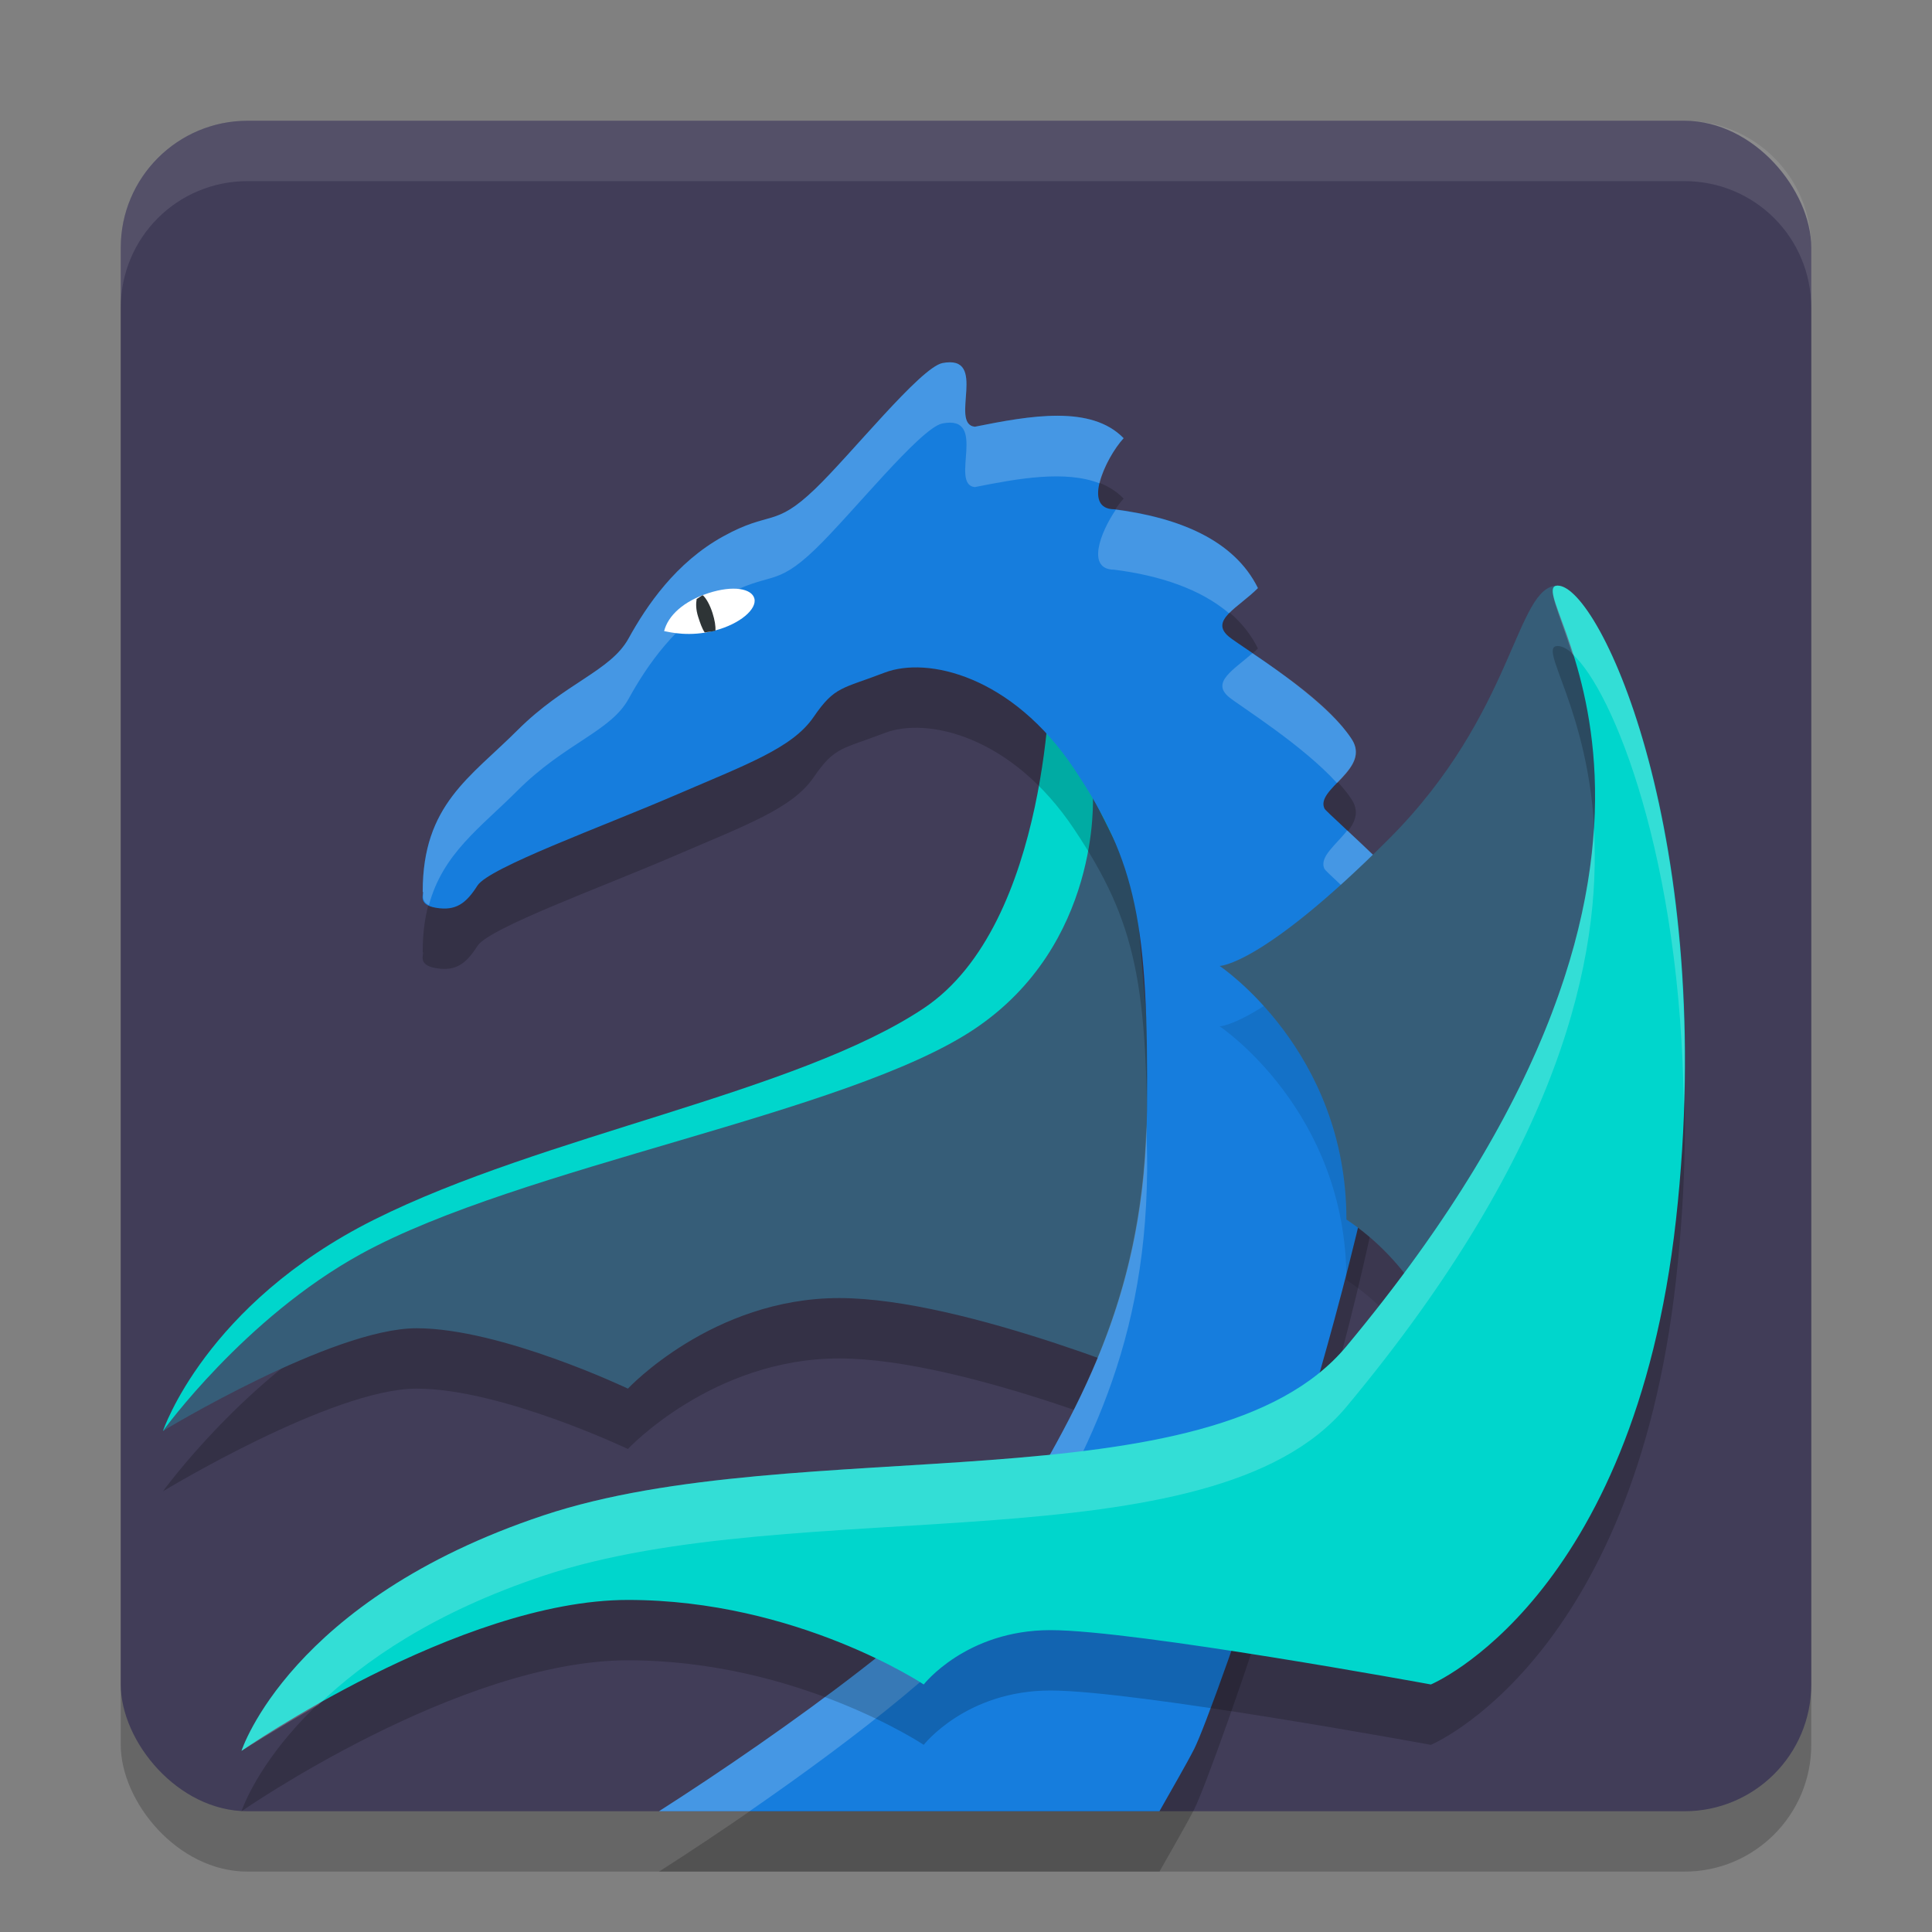 <svg xmlns="http://www.w3.org/2000/svg" width="32" height="32" version="1.1"><rect width="100%" height="100%" fill="#808080" stroke="none"/><defs>
<linearGradient id="ucPurpleBlue" x1="0%" y1="0%" x2="100%" y2="100%">
  <stop offset="0%" style="stop-color:#B794F4;stop-opacity:1"/>
  <stop offset="100%" style="stop-color:#4299E1;stop-opacity:1"/>
</linearGradient>
</defs>
 <rect style="opacity:0.2" width="28" height="28" x="2" y="3" rx="2.1" ry="2.1"/>
 <rect style="fill:#413d58" width="28" height="28" x="2" y="2" rx="2.1" ry="2.1"/>
 <path style="opacity:0.2" d="m 18.101,14.199 c 0,0 0.132,2.45 -1.969,3.85 -2.1,1.4 -7.505,2.267 -10.15,3.719 -1.936,1.062 -3.282,2.932 -3.282,2.932 0,0 2.8,-1.7 4.2,-1.7 1.4,0 3.5,1 3.5,1 0,0 1.4,-1.5 3.5,-1.5 2.1,0 5.6,1.5 5.6,1.5 l -0.7,-8.4 z"/>
 <path style="fill:#00d6cc" d="m 17.4,11.1 c 0,0 0,4.2 -2.1,5.6 -2.1,1.4 -6.3,2.1 -9.1,3.5 -2.8,1.4 -3.5,3.5 -3.5,3.5 0,0 2.8,-2.138 4.2,-2.138 1.4,0 3.5,-0.662 3.5,-0.662 0,0 1.687,-0.448 3.787,-0.448 2.1,0 3.913,-0.252 3.913,-0.252 l 0.7,-5.6 z"/>
 <path style="fill:#365d78" d="m 18.101,13.199 c 0,0 0.132,2.45 -1.969,3.85 -2.1,1.4 -7.505,2.267 -10.15,3.719 -1.936,1.062 -3.282,2.932 -3.282,2.932 0,0 2.8,-1.7 4.2,-1.7 1.4,0 3.5,1 3.5,1 0,0 1.4,-1.5 3.5,-1.5 2.1,0 5.6,1.5 5.6,1.5 l -0.7,-8.4 z"/>
 <path style="opacity:0.2" d="m 15.608,7.014 c -0.368,0.079 -1.513,1.514 -2.107,2.084 -0.679,0.651 -0.733,0.351 -1.52,0.785 -0.787,0.434 -1.271,1.149 -1.57,1.691 -0.299,0.543 -1.054,0.736 -1.839,1.52 -0.785,0.785 -1.571,1.235 -1.571,2.673 0.033,0.027 -0.104,0.215 0.221,0.269 0.326,0.054 0.496,-0.069 0.686,-0.368 0.19,-0.298 2.068,-0.976 3.262,-1.491 1.194,-0.515 1.952,-0.785 2.305,-1.3 0.353,-0.516 0.471,-0.464 1.177,-0.736 0.706,-0.271 2.109,0.048 3.14,1.594 1.031,1.546 1.233,2.566 1.206,5.659 -0.027,3.093 -1.134,4.953 -2.383,7.015 C 15.909,27.578 12.954,29.698 10.915,31 h 8.289 c 0.204,-0.363 0.45,-0.785 0.577,-1.035 0.311,-0.613 2.699,-7.348 3.285,-11.527 0.104,-0.74 1.251,-0.918 0.913,-1.803 -0.256,-0.672 -2.002,-2.162 -2.041,-2.242 -0.157,-0.325 0.774,-0.653 0.45,-1.151 -0.46,-0.708 -1.843,-1.537 -2.034,-1.697 -0.326,-0.271 0.156,-0.478 0.481,-0.804 -0.398,-0.805 -1.322,-1.171 -2.378,-1.306 -0.543,0 -0.144,-0.852 0.154,-1.177 -0.539,-0.554 -1.546,-0.375 -2.465,-0.19 -0.428,-0.045 0.232,-1.205 -0.539,-1.054 z"/>
 <path style="fill:#167ddd" d="m 15.608,6.014 c -0.368,0.079 -1.513,1.514 -2.107,2.084 -0.679,0.651 -0.733,0.351 -1.52,0.785 -0.787,0.434 -1.271,1.149 -1.57,1.691 -0.299,0.543 -1.054,0.736 -1.839,1.52 -0.785,0.785 -1.571,1.235 -1.571,2.673 0.033,0.027 -0.104,0.215 0.221,0.269 0.326,0.054 0.496,-0.069 0.686,-0.368 0.19,-0.298 2.068,-0.976 3.262,-1.491 1.194,-0.515 1.952,-0.785 2.305,-1.3 0.353,-0.516 0.471,-0.464 1.177,-0.736 0.706,-0.271 2.109,0.048 3.14,1.594 1.031,1.546 1.233,2.566 1.206,5.659 -0.027,3.093 -1.134,4.953 -2.383,7.015 C 15.909,26.578 12.954,28.698 10.915,30 h 8.289 c 0.204,-0.363 0.45,-0.785 0.577,-1.035 0.311,-0.613 2.699,-7.348 3.285,-11.527 0.104,-0.74 1.251,-0.918 0.913,-1.803 -0.256,-0.672 -2.002,-2.162 -2.041,-2.242 -0.157,-0.325 0.774,-0.653 0.45,-1.151 -0.46,-0.708 -1.843,-1.537 -2.034,-1.697 -0.326,-0.271 0.156,-0.478 0.481,-0.804 -0.398,-0.805 -1.322,-1.171 -2.378,-1.306 -0.543,0 -0.144,-0.852 0.154,-1.177 -0.539,-0.554 -1.546,-0.375 -2.465,-0.19 -0.428,-0.045 0.232,-1.205 -0.539,-1.054 z"/>
 <path style="fill:#ffffff;opacity:0.2" d="M 15.607 6.014 C 15.24 6.093 14.096 7.528 13.502 8.098 C 12.823 8.749 12.768 8.449 11.98 8.883 C 11.193 9.317 10.711 10.032 10.412 10.574 C 10.114 11.117 9.357 11.309 8.572 12.094 C 7.787 12.878 7.002 13.33 7.002 14.768 C 7.029 14.79 6.956 14.916 7.104 14.992 C 7.336 14.135 7.951 13.715 8.572 13.094 C 9.357 12.309 10.114 12.117 10.412 11.574 C 10.711 11.032 11.193 10.317 11.98 9.883 C 12.768 9.449 12.823 9.749 13.502 9.098 C 14.096 8.528 15.24 7.093 15.607 7.014 C 16.378 6.863 15.718 8.023 16.146 8.068 C 16.873 7.922 17.651 7.786 18.213 8.006 C 18.274 7.744 18.454 7.429 18.611 7.258 C 18.073 6.704 17.065 6.884 16.146 7.068 C 15.718 7.023 16.378 5.863 15.607 6.014 z M 18.482 8.441 C 18.22 8.825 17.991 9.436 18.457 9.436 C 19.208 9.532 19.882 9.754 20.357 10.158 C 20.478 10.034 20.676 9.901 20.836 9.74 C 20.442 8.942 19.527 8.579 18.482 8.441 z M 20.744 10.82 C 20.43 11.096 20.059 11.299 20.354 11.545 C 20.521 11.684 21.571 12.335 22.146 12.971 C 22.346 12.763 22.578 12.533 22.389 12.242 C 22.027 11.685 21.219 11.142 20.744 10.82 z M 22.314 13.754 C 22.132 13.991 21.842 14.195 21.938 14.393 C 21.973 14.465 23.389 15.681 23.855 16.412 C 24.02 16.209 24.11 15.974 23.98 15.635 C 23.776 15.098 22.79 14.199 22.314 13.754 z M 18.988 18.625 C 18.908 21.576 17.833 23.4 16.617 25.408 C 15.909 26.578 12.953 28.698 10.914 30 L 12.414 30 C 14.186 28.777 16.07 27.312 16.617 26.408 C 17.866 24.346 18.973 22.488 19 19.395 C 19.003 19.093 18.991 18.89 18.988 18.625 z"/>
 <path style="opacity:0.1" d="m 25.801,10.699 c -0.7,0 -0.7,2.1 -2.8,4.2 -2.1,2.1 -2.8,2.1 -2.8,2.1 0,0 2.1,1.4 2.1,4.2 2.1,1.4 2.1,4.2 2.1,4.2 l 2.8,-7.7 -0.7,-5.6 z"/>
 <path style="fill:#365d78" d="m 25.801,9.699 c -0.7,0 -0.7,2.1 -2.8,4.2 -2.1,2.1 -2.8,2.1 -2.8,2.1 0,0 2.1,1.4 2.1,4.2 2.1,1.4 2.1,4.2 2.1,4.2 l 2.8,-7.7 -0.7,-5.6 z"/>
 <path style="fill:#ffffff" d="m 11,10.453 c 0.065,-0.257 0.321,-0.495 0.734,-0.629 0.412,-0.134 0.719,-0.075 0.761,0.09 0.044,0.173 -0.233,0.419 -0.655,0.53 -0.418,0.11 -0.739,0.028 -0.841,0.009 z"/>
 <path style="fill:#2e3436" d="m 11.642,9.858 c -0.039,0.016 -0.067,0.044 -0.103,0.063 -0.013,0.076 -0.015,0.17 0.025,0.296 0.032,0.1 0.066,0.2 0.109,0.259 0.062,-0.013 0.109,-0.012 0.176,-0.029 0.007,-0.076 -0.011,-0.177 -0.047,-0.292 -0.042,-0.133 -0.104,-0.245 -0.161,-0.296 z"/>
 <path style="opacity:0.2" d="m 25.8,10.7 c 0.7,0 2.66,4.2 1.96,10.5 -0.7,6.3 -4.06,7.7 -4.06,7.7 0,0 -4.9,-0.9 -6.3,-0.9 -1.4,0 -2.1,0.9 -2.1,0.9 0,0 -2.1,-1.4 -4.9,-1.4 C 7.6,27.5 4,30 4,30 c 0,0 0.8,-2.5 5,-3.9 4.2,-1.4 11.059,-0.111 13.3,-2.8 7,-8.4 2.8,-12.6 3.5,-12.6"/>
 <path style="fill:#00d6cc" d="m 25.8,9.7 c 0.7,0 2.66,4.2 1.96,10.5 -0.7,6.3 -4.06,7.7 -4.06,7.7 0,0 -4.9,-0.9 -6.3,-0.9 -1.4,0 -2.1,0.9 -2.1,0.9 0,0 -2.1,-1.4 -4.9,-1.4 C 7.6,26.5 4,29 4,29 c 0,0 0.8,-2.5 5,-3.9 4.2,-1.4 11.059,-0.111 13.3,-2.8 7,-8.4 2.8,-12.6 3.5,-12.6"/>
 <path style="fill:#ffffff;opacity:0.2" d="M 25.801 9.699 C 25.595 9.699 25.811 10.108 26.043 10.832 C 26.717 11.431 27.848 14.231 27.889 18.354 C 28.069 13.096 26.43 9.699 25.801 9.699 z M 26.4 13.719 C 26.27 15.784 25.349 18.643 22.301 22.301 C 20.06 24.989 13.2 23.7 9 25.1 C 4.8 26.5 4 29 4 29 C 4 29 4.552 28.65 5.273 28.238 C 6.028 27.512 7.182 26.706 9 26.1 C 13.2 24.7 20.06 25.989 22.301 23.301 C 25.878 19.008 26.524 15.818 26.4 13.719 z"/>
 <path style="fill:#ffffff;opacity:0.1" d="M 4.1 2 C 2.936 2 2 2.936 2 4.1 L 2 5.1 C 2 3.936 2.936 3 4.1 3 L 27.9 3 C 29.064 3 30 3.936 30 5.1 L 30 4.1 C 30 2.936 29.064 2 27.9 2 L 4.1 2 z"/>
</svg>
